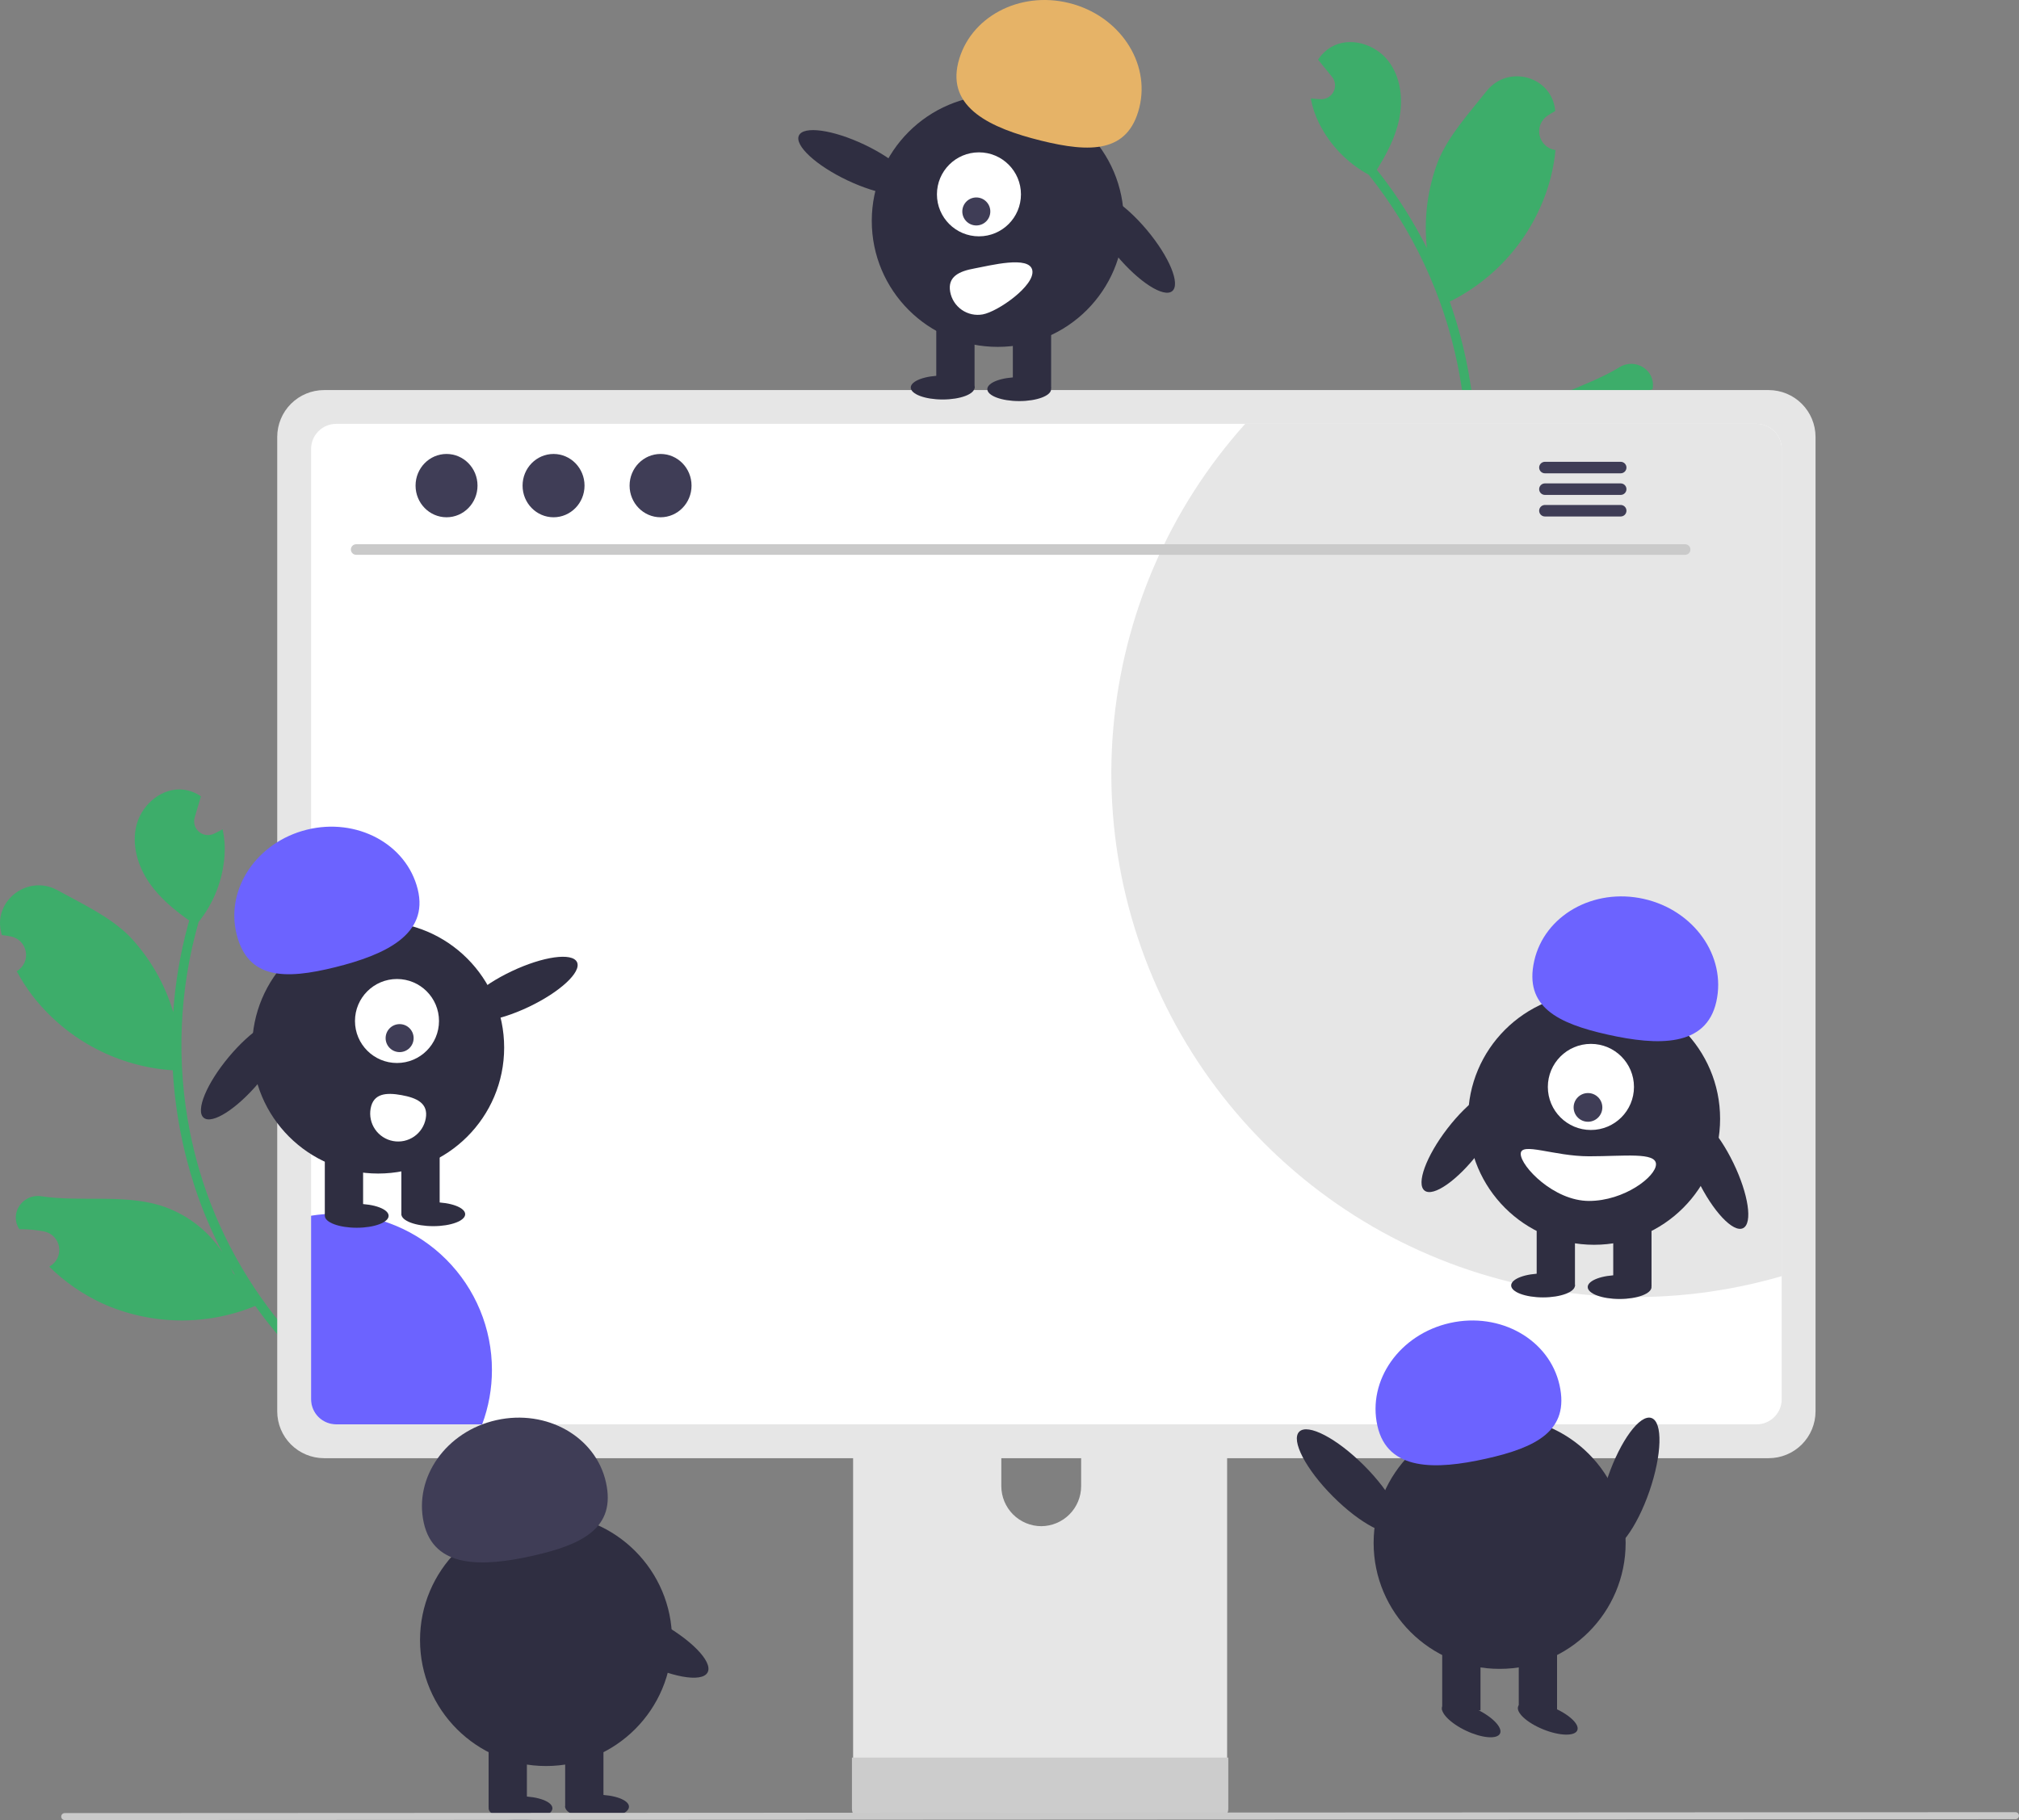 <svg width="641" height="578" viewBox="0 0 641 578" fill="none" xmlns="http://www.w3.org/2000/svg">
<rect x="0" y="0" width="641" height="578" fill="#808080" stroke="none"/>
<g clip-path="url(#clip0_20_60)">
<path d="M122.246 394.6C121.427 394.988 120.51 395.114 119.617 394.962C118.724 394.81 117.9 394.387 117.255 393.751C116.611 393.115 116.177 392.296 116.014 391.406C115.85 390.515 115.964 389.596 116.341 388.773C116.273 388.321 116.224 387.997 116.156 387.546C116.082 387.473 116.008 387.399 115.934 387.326C108.443 379.949 95.754 385.324 95.779 395.835C95.8 405.165 94.925 414.886 97.404 423.724C98.501 427.631 100.268 431.317 102.625 434.619C87.802 420.947 76.091 404.247 68.289 385.653C66.336 380.985 64.645 376.212 63.225 371.355C62.065 367.372 61.081 363.347 60.276 359.279C55.929 337.198 56.882 314.401 63.058 292.76C67.9 286.718 70.773 279.337 71.29 271.613C71.485 268.832 71.276 266.038 70.67 263.317C70.001 263.706 69.306 264.064 68.618 264.406C68.403 264.51 68.175 264.618 67.96 264.722L67.878 264.76C67.115 265.12 66.265 265.252 65.429 265.139C64.593 265.027 63.807 264.675 63.166 264.127C62.525 263.578 62.057 262.856 61.817 262.048C61.577 261.239 61.576 260.378 61.813 259.569C61.962 259.066 62.111 258.562 62.259 258.059C62.481 257.285 62.719 256.518 62.941 255.745C62.971 255.667 62.997 255.588 63.019 255.508C63.276 254.624 63.538 253.752 63.795 252.868C62.19 251.763 60.351 251.045 58.422 250.768C51.766 249.871 45.296 255.121 43.455 261.571C41.602 268.025 43.707 275.114 47.578 280.594C50.888 285.286 55.375 288.982 60.079 292.315C59.944 292.808 59.793 293.293 59.658 293.786C57.206 302.815 55.645 312.063 54.997 321.396C52.326 312.359 47.547 304.085 41.054 297.255C34.749 290.995 26.2 287.076 18.282 282.695C8.772 277.433 -2.557 286.198 0.512 296.623C0.542 296.724 0.572 296.824 0.602 296.925C1.553 297.038 2.499 297.184 3.44 297.363C4.625 297.595 5.712 298.179 6.559 299.039C7.406 299.899 7.973 300.994 8.187 302.182C8.4 303.37 8.25 304.594 7.755 305.695C7.261 306.796 6.445 307.722 5.415 308.352L5.31 308.416C6.743 311.075 8.377 313.621 10.196 316.032C15.349 322.733 21.831 328.297 29.235 332.376C36.639 336.455 44.806 338.961 53.224 339.736C53.774 339.779 54.311 339.827 54.856 339.858C55.573 352.509 57.932 365.012 61.875 377.054C64.223 384.15 67.141 391.044 70.6 397.669L70.463 397.44C65.785 390.42 58.828 385.23 50.765 382.745C38.835 379.162 25.166 381.718 13.134 379.859C7.342 378.963 2.956 385.08 5.996 390.09C6.045 390.17 6.093 390.25 6.142 390.329C7.814 390.314 9.484 390.403 11.145 390.596C12.096 390.708 13.042 390.854 13.982 391.034C15.167 391.265 16.254 391.849 17.101 392.709C17.948 393.569 18.515 394.665 18.729 395.853C18.942 397.04 18.792 398.265 18.298 399.366C17.803 400.467 16.988 401.393 15.958 402.022L15.852 402.087C15.776 402.132 15.711 402.173 15.635 402.219C20.51 407.025 26.177 410.956 32.386 413.84C40.008 417.287 48.255 419.141 56.619 419.288C64.983 419.436 73.29 417.874 81.028 414.697L81.04 414.693C86.94 422.92 93.68 430.513 101.15 437.347L133.51 423.826C133.475 423.418 133.425 423.004 133.379 422.601C130.462 424.04 127.38 425.118 124.202 425.809C125.372 421.86 126.532 417.888 127.701 413.939C127.732 413.862 127.758 413.783 127.779 413.702C128.367 411.686 128.971 409.676 129.559 407.66L129.559 407.658C127.692 403.01 125.235 398.621 122.247 394.601L122.246 394.6ZM54.726 337.201L54.734 337.171L54.736 337.225L54.726 337.201ZM74.562 404.799L74.022 404.29C73.844 403.833 73.655 403.38 73.45 402.921C73.396 402.794 73.32 402.676 73.266 402.548C73.705 403.305 74.132 404.066 74.583 404.818L74.562 404.799Z" fill="#3DAD6A"/>
<path d="M419.196 172.261C417.99 177.122 417.415 182.119 417.486 187.127L417.487 187.129C418.806 188.763 420.139 190.384 421.459 192.018C421.51 192.084 421.564 192.147 421.622 192.207C424.224 195.399 426.826 198.616 429.429 201.809C426.229 202.397 422.97 202.591 419.724 202.387C419.837 202.776 419.95 203.179 420.076 203.568H455.148C459.404 194.382 462.695 184.779 464.965 174.913H464.978C473.343 174.86 481.61 173.099 489.271 169.738C496.931 166.378 503.825 161.488 509.528 155.369C514.145 150.314 517.857 144.502 520.502 138.188C520.414 138.176 520.339 138.163 520.251 138.151L520.128 138.132C518.936 137.948 517.826 137.408 516.945 136.583C516.064 135.758 515.453 134.686 515.192 133.508C514.931 132.329 515.032 131.1 515.482 129.98C515.932 128.86 516.709 127.902 517.713 127.231C518.511 126.704 519.328 126.204 520.163 125.733C521.62 124.915 523.127 124.189 524.675 123.559C524.69 123.467 524.704 123.374 524.718 123.282C525.59 117.487 519.185 113.534 514.186 116.593C503.802 122.948 490.203 125.859 480.578 133.764C474.097 139.165 469.679 146.636 468.07 154.917L468.033 155.181C468.67 147.734 468.703 140.249 468.133 132.797C467.126 120.166 464.481 107.719 460.264 95.771C460.754 95.532 461.232 95.281 461.722 95.029C469.19 91.069 475.76 85.608 481.018 78.99C486.277 72.372 490.111 64.739 492.281 56.57C493.03 53.644 493.555 50.665 493.853 47.659L493.73 47.641C492.537 47.457 491.428 46.917 490.547 46.092C489.666 45.267 489.055 44.195 488.794 43.016C488.533 41.838 488.634 40.608 489.084 39.489C489.534 38.369 490.311 37.411 491.315 36.74C492.113 36.212 492.93 35.713 493.765 35.242C493.754 35.137 493.742 35.033 493.731 34.928C492.542 24.126 478.71 20.407 471.964 28.928C466.348 36.023 459.971 42.934 456.568 51.141C453.211 59.946 451.993 69.423 453.014 78.791C448.816 70.429 443.809 62.498 438.065 55.112C437.75 54.71 437.423 54.321 437.109 53.918C440.164 49.029 442.879 43.889 444.124 38.284C445.582 31.736 444.79 24.383 440.591 19.142C436.405 13.901 428.41 11.551 422.615 14.944C420.942 15.944 419.522 17.316 418.467 18.954C419.045 19.67 419.623 20.374 420.202 21.09C420.253 21.156 420.307 21.219 420.365 21.279C420.868 21.907 421.383 22.523 421.886 23.151C422.218 23.558 422.549 23.965 422.88 24.373C423.412 25.028 423.743 25.822 423.833 26.661C423.924 27.5 423.77 28.346 423.39 29.099C423.01 29.853 422.421 30.48 421.693 30.906C420.965 31.332 420.129 31.539 419.286 31.501L419.196 31.497C418.957 31.484 418.706 31.471 418.467 31.459C417.7 31.409 416.921 31.346 416.154 31.245C416.644 33.989 417.529 36.648 418.781 39.138C422.237 46.066 427.735 51.769 434.532 55.477C448.577 73.063 458.248 93.73 462.753 115.779C463.583 119.839 464.228 123.932 464.689 128.059C465.252 133.087 465.533 138.143 465.531 143.203C465.503 163.368 461.139 183.29 452.734 201.62C453.636 197.664 453.844 193.582 453.35 189.555C452.228 180.444 447.673 171.813 444.094 163.196C440.063 153.488 426.282 153.421 422.216 163.115C422.175 163.211 422.135 163.307 422.096 163.403C422.207 163.846 422.287 164.164 422.398 164.606C423.063 165.221 423.523 166.025 423.716 166.91C423.908 167.795 423.824 168.717 423.475 169.553C423.125 170.388 422.528 171.096 421.763 171.58C420.997 172.064 420.102 172.302 419.197 172.26L419.196 172.261ZM459.359 93.295L459.341 93.245L459.359 93.27V93.295ZM467.115 163.312C467.241 162.445 467.341 161.578 467.454 160.711C467.454 160.849 467.429 160.987 467.429 161.126C467.417 161.628 467.417 162.118 467.429 162.609L467.128 163.287L467.115 163.312Z" fill="#3DAD6A"/>
<path d="M383.862 388.337H276.564C275.046 388.34 273.592 388.945 272.52 390.019C271.448 391.094 270.846 392.55 270.848 394.067V563.535H389.593V394.067C389.593 393.315 389.446 392.57 389.158 391.874C388.87 391.179 388.448 390.547 387.915 390.015C387.383 389.483 386.751 389.061 386.056 388.773C385.36 388.485 384.615 388.337 383.862 388.337ZM330.574 484.627C327.219 484.611 324.005 483.272 321.632 480.899C319.26 478.527 317.92 475.314 317.904 471.959V452.412C317.904 449.053 319.239 445.831 321.615 443.455C323.991 441.079 327.214 439.745 330.574 439.745C333.934 439.745 337.157 441.079 339.533 443.455C341.909 445.831 343.244 449.053 343.244 452.412V471.959C343.229 475.314 341.889 478.527 339.516 480.899C337.143 483.272 333.93 484.611 330.574 484.627Z" fill="#E6E6E6"/>
<path d="M270.48 558.114V574.465C270.482 575.312 270.819 576.124 271.418 576.723C272.017 577.322 272.83 577.659 273.677 577.661H386.764C387.611 577.657 388.422 577.319 389.02 576.72C389.619 576.122 389.957 575.311 389.961 574.465V558.114L270.48 558.114Z" fill="#CCCCCC"/>
<path d="M561.537 123.864H102.882C98.941 123.871 95.164 125.438 92.377 128.224C89.591 131.01 88.023 134.787 88.016 138.727V448.172C88.02 452.113 89.588 455.891 92.374 458.678C95.161 461.464 98.94 463.031 102.882 463.035H561.537C565.479 463.031 569.258 461.464 572.045 458.678C574.832 455.891 576.399 452.113 576.403 448.172V138.727C576.396 134.787 574.828 131.01 572.042 128.224C569.255 125.438 565.478 123.871 561.537 123.864Z" fill="#E6E6E6"/>
<path d="M557.707 134.595H106.715C104.605 134.6 102.582 135.442 101.092 136.936C99.601 138.429 98.764 140.453 98.764 142.564V444.337C98.766 446.444 99.605 448.465 101.095 449.955C102.586 451.446 104.607 452.284 106.715 452.287H557.707C559.815 452.284 561.836 451.446 563.327 449.955C564.818 448.465 565.656 446.444 565.659 444.337V142.564C565.659 140.453 564.821 138.429 563.331 136.936C561.84 135.442 559.818 134.6 557.707 134.595Z" fill="white"/>
<path d="M156.181 434.987C156.191 440.894 155.139 446.754 153.074 452.288H106.714C104.606 452.285 102.586 451.446 101.096 449.956C99.606 448.467 98.767 446.447 98.764 444.34V386.041C101.354 385.622 103.974 385.412 106.598 385.413C113.109 385.412 119.557 386.694 125.573 389.185C131.589 391.677 137.055 395.328 141.66 399.932C146.264 404.535 149.916 410 152.408 416.015C154.9 422.03 156.182 428.477 156.181 434.987Z" fill="#6C63FF"/>
<path d="M565.659 142.564V405.228C530.958 415.341 493.906 413.874 460.114 401.051C426.321 388.227 397.627 364.745 378.376 334.158C359.126 303.572 350.366 267.547 353.425 231.539C356.483 195.53 371.192 161.498 395.326 134.595H557.707C559.818 134.6 561.84 135.442 563.331 136.936C564.821 138.429 565.659 140.453 565.659 142.564Z" fill="#E6E6E6"/>
<path d="M535.038 176.177H113.044C112.605 176.168 112.187 175.987 111.88 175.673C111.573 175.36 111.401 174.938 111.401 174.499C111.401 174.06 111.573 173.639 111.88 173.325C112.187 173.012 112.605 172.831 113.044 172.821H535.038C535.477 172.831 535.895 173.012 536.202 173.325C536.509 173.639 536.681 174.06 536.681 174.499C536.681 174.938 536.509 175.36 536.202 175.673C535.895 175.987 535.477 176.168 535.038 176.177Z" fill="#CACACA"/>
<path d="M141.769 164.255C147.201 164.255 151.604 159.754 151.604 154.203C151.604 148.651 147.201 144.151 141.769 144.151C136.338 144.151 131.935 148.651 131.935 154.203C131.935 159.754 136.338 164.255 141.769 164.255Z" fill="#3F3D56"/>
<path d="M175.744 164.255C181.176 164.255 185.579 159.754 185.579 154.203C185.579 148.651 181.176 144.151 175.744 144.151C170.312 144.151 165.909 148.651 165.909 154.203C165.909 159.754 170.312 164.255 175.744 164.255Z" fill="#3F3D56"/>
<path d="M209.719 164.255C215.15 164.255 219.553 159.754 219.553 154.203C219.553 148.651 215.15 144.151 209.719 144.151C204.287 144.151 199.884 148.651 199.884 154.203C199.884 159.754 204.287 164.255 209.719 164.255Z" fill="#3F3D56"/>
<path d="M514.583 146.642H490.449C489.97 146.652 489.515 146.848 489.18 147.19C488.845 147.531 488.657 147.991 488.657 148.469C488.657 148.947 488.845 149.407 489.18 149.748C489.515 150.09 489.97 150.287 490.449 150.296H514.583C515.061 150.287 515.516 150.09 515.851 149.748C516.186 149.407 516.374 148.947 516.374 148.469C516.374 147.991 516.186 147.531 515.851 147.19C515.516 146.848 515.061 146.652 514.583 146.642Z" fill="#3F3D56"/>
<path d="M514.583 153.5H490.449C489.97 153.51 489.515 153.706 489.18 154.048C488.845 154.39 488.657 154.849 488.657 155.327C488.657 155.806 488.845 156.265 489.18 156.606C489.515 156.948 489.97 157.145 490.449 157.154H514.583C515.061 157.145 515.516 156.948 515.851 156.606C516.186 156.265 516.374 155.806 516.374 155.327C516.374 154.849 516.186 154.39 515.851 154.048C515.516 153.706 515.061 153.51 514.583 153.5Z" fill="#3F3D56"/>
<path d="M514.583 160.349H490.449C489.97 160.359 489.515 160.555 489.18 160.897C488.845 161.239 488.657 161.698 488.657 162.176C488.657 162.655 488.845 163.114 489.18 163.456C489.515 163.797 489.97 163.994 490.449 164.003H514.583C515.061 163.994 515.516 163.797 515.851 163.456C516.186 163.114 516.374 162.655 516.374 162.176C516.374 161.698 516.186 161.239 515.851 160.897C515.516 160.555 515.061 160.359 514.583 160.349Z" fill="#3F3D56"/>
<path d="M289.795 60.162C291.281 57.029 284.394 50.653 274.413 45.919C264.431 41.186 255.135 39.889 253.649 43.022C252.162 46.155 259.049 52.531 269.031 57.265C279.012 61.998 288.308 63.295 289.795 60.162Z" fill="#2F2E41"/>
<path d="M372.173 92.43C374.832 90.204 371.238 81.535 364.146 73.066C357.054 64.597 349.15 59.536 346.49 61.762C343.831 63.988 347.425 72.658 354.517 81.127C361.609 89.596 369.513 94.656 372.173 92.43Z" fill="#2F2E41"/>
<path d="M316.781 110.149C338.875 110.149 356.786 92.242 356.786 70.151C356.786 48.061 338.875 30.153 316.781 30.153C294.687 30.153 276.776 48.061 276.776 70.151C276.776 92.242 294.687 110.149 316.781 110.149Z" fill="#2F2E41"/>
<path d="M333.714 101.542H321.56V123.313H333.714V101.542Z" fill="#2F2E41"/>
<path d="M309.407 101.542H297.253V123.313H309.407V101.542Z" fill="#2F2E41"/>
<path d="M323.586 127.364C329.179 127.364 333.714 125.664 333.714 123.566C333.714 121.469 329.179 119.769 323.586 119.769C317.992 119.769 313.458 121.469 313.458 123.566C313.458 125.664 317.992 127.364 323.586 127.364Z" fill="#2F2E41"/>
<path d="M299.279 126.857C304.872 126.857 309.407 125.157 309.407 123.06C309.407 120.963 304.872 119.263 299.279 119.263C293.685 119.263 289.151 120.963 289.151 123.06C289.151 125.157 293.685 126.857 299.279 126.857Z" fill="#2F2E41"/>
<path d="M304.22 19.873C307.792 5.489 323.56 -2.975 339.439 0.967C355.318 4.909 365.294 19.765 361.722 34.148C358.15 48.532 346.298 48.578 330.42 44.636C314.541 40.694 300.647 34.256 304.22 19.873Z" fill="#E6B367"/>
<path d="M310.8 75.047C318.166 75.047 324.138 69.076 324.138 61.712C324.138 54.347 318.166 48.376 310.8 48.376C303.434 48.376 297.462 54.347 297.462 61.712C297.462 69.076 303.434 75.047 310.8 75.047Z" fill="white"/>
<path d="M309.963 71.593C312.418 71.593 314.409 69.603 314.409 67.147C314.409 64.693 312.418 62.702 309.963 62.702C307.507 62.702 305.517 64.693 305.517 67.147C305.517 69.603 307.507 71.593 309.963 71.593Z" fill="#3F3D56"/>
<path d="M327.748 85.855C328.627 90.686 316.843 98.954 312.012 99.834C309.691 100.256 307.298 99.739 305.359 98.398C303.42 97.056 302.093 94.999 301.671 92.679L301.668 92.662C300.793 87.831 304.529 86.121 309.361 85.246C314.194 84.372 326.873 81.024 327.748 85.855Z" fill="white"/>
<path d="M469.458 366.043C476.19 357.286 479.419 348.474 476.669 346.361C473.919 344.248 466.233 349.634 459.5 358.391C452.768 367.148 449.539 375.96 452.289 378.073C455.039 380.186 462.725 374.8 469.458 366.043Z" fill="#2F2E41"/>
<path d="M506.101 395.27C528.195 395.27 546.106 377.363 546.106 355.272C546.106 333.182 528.195 315.274 506.101 315.274C484.006 315.274 466.095 333.182 466.095 355.272C466.095 377.363 484.006 395.27 506.101 395.27Z" fill="#2F2E41"/>
<path d="M524.331 386.663H512.177V408.434H524.331V386.663Z" fill="#2F2E41"/>
<path d="M500.024 386.663H487.87V408.434H500.024V386.663Z" fill="#2F2E41"/>
<path d="M514.203 412.485C519.796 412.485 524.331 410.784 524.331 408.687C524.331 406.59 519.796 404.89 514.203 404.89C508.609 404.89 504.075 406.59 504.075 408.687C504.075 410.784 508.609 412.485 514.203 412.485Z" fill="#2F2E41"/>
<path d="M489.896 411.978C495.489 411.978 500.024 410.278 500.024 408.181C500.024 406.084 495.489 404.384 489.896 404.384C484.302 404.384 479.768 406.084 479.768 408.181C479.768 410.278 484.302 411.978 489.896 411.978Z" fill="#2F2E41"/>
<path d="M505.088 358.816C512.639 358.816 518.76 352.696 518.76 345.146C518.76 337.596 512.639 331.476 505.088 331.476C497.536 331.476 491.415 337.596 491.415 345.146C491.415 352.696 497.536 358.816 505.088 358.816Z" fill="white"/>
<path d="M504.159 356.204C506.676 356.204 508.716 354.164 508.716 351.647C508.716 349.131 506.676 347.09 504.159 347.09C501.642 347.09 499.601 349.131 499.601 351.647C499.601 354.164 501.642 356.204 504.159 356.204Z" fill="#3F3D56"/>
<path d="M544.907 318.075C548.137 303.611 537.812 288.996 521.844 285.431C505.876 281.866 490.313 290.702 487.083 305.166C483.852 319.63 494.435 324.964 510.403 328.529C526.37 332.094 541.677 332.539 544.907 318.075Z" fill="#6C63FF"/>
<path d="M553.386 389.999C556.506 388.486 555.128 379.203 550.308 369.265C545.487 359.327 539.05 352.497 535.929 354.01C532.809 355.523 534.187 364.806 539.008 374.744C543.828 384.683 550.265 391.512 553.386 389.999Z" fill="#2F2E41"/>
<path d="M525.751 369.702C525.751 373.617 515.669 381.347 504.482 381.347C493.295 381.347 482.806 370.325 482.806 366.411C482.806 362.496 493.295 367.17 504.482 367.17C515.669 367.17 525.751 365.787 525.751 369.702Z" fill="white"/>
<path d="M476.108 529.936C498.203 529.936 516.114 512.029 516.114 489.938C516.114 467.848 498.203 449.94 476.108 449.94C454.014 449.94 436.103 467.848 436.103 489.938C436.103 512.029 454.014 529.936 476.108 529.936Z" fill="#2F2E41"/>
<path d="M470.032 521.329H457.878V543.1H470.032V521.329Z" fill="#2F2E41"/>
<path d="M494.339 521.329H482.185V543.1H494.339V521.329Z" fill="#2F2E41"/>
<path d="M476.235 550.463C477.131 548.567 473.757 545.094 468.699 542.706C463.641 540.318 458.815 539.919 457.919 541.816C457.023 543.712 460.397 547.185 465.455 549.573C470.513 551.961 475.34 552.36 476.235 550.463Z" fill="#2F2E41"/>
<path d="M500.771 549.436C501.559 547.493 497.995 544.214 492.811 542.114C487.627 540.014 482.786 539.887 481.998 541.83C481.21 543.774 484.774 547.052 489.958 549.153C495.142 551.253 499.983 551.38 500.771 549.436Z" fill="#2F2E41"/>
<path d="M437.302 452.741C434.072 438.277 444.397 423.662 460.365 420.098C476.333 416.533 491.896 425.368 495.126 439.832C498.357 454.296 487.774 459.63 471.806 463.195C455.839 466.76 440.532 467.205 437.302 452.741Z" fill="#6C63FF"/>
<path d="M523.664 473.521C527.657 461.935 527.946 451.526 524.308 450.272C520.67 449.019 514.483 457.395 510.489 468.981C506.496 480.568 506.207 490.976 509.845 492.23C513.483 493.483 519.67 485.107 523.664 473.521Z" fill="#2F2E41"/>
<path d="M443.863 486.019C446.585 483.3 441.768 474.068 433.104 465.399C424.44 456.73 415.21 451.907 412.488 454.626C409.766 457.345 414.583 466.577 423.247 475.246C431.911 483.915 441.141 488.738 443.863 486.019Z" fill="#2F2E41"/>
<path d="M173.358 560.786C195.452 560.786 213.363 542.878 213.363 520.788C213.363 498.697 195.452 480.79 173.358 480.79C151.263 480.79 133.352 498.697 133.352 520.788C133.352 542.878 151.263 560.786 173.358 560.786Z" fill="#2F2E41"/>
<path d="M167.281 552.178H155.128V573.95H167.281V552.178Z" fill="#2F2E41"/>
<path d="M191.588 552.178H179.435V573.95H191.588V552.178Z" fill="#2F2E41"/>
<path d="M165.255 578C170.849 578 175.383 576.3 175.383 574.203C175.383 572.106 170.849 570.405 165.255 570.405C159.662 570.405 155.127 572.106 155.127 574.203C155.127 576.3 159.662 578 165.255 578Z" fill="#2F2E41"/>
<path d="M189.563 577.494C195.156 577.494 199.691 575.794 199.691 573.696C199.691 571.599 195.156 569.899 189.563 569.899C183.969 569.899 179.435 571.599 179.435 573.696C179.435 575.794 183.969 577.494 189.563 577.494Z" fill="#2F2E41"/>
<path d="M134.551 483.591C131.321 469.127 141.647 454.512 157.615 450.947C173.583 447.382 189.146 456.217 192.376 470.681C195.606 485.145 185.024 490.48 169.056 494.045C153.088 497.609 137.782 498.055 134.551 483.591Z" fill="#3F3D56"/>
<path d="M224.655 531.051C226.454 527.65 219.129 520.248 208.295 514.518C197.46 508.787 187.218 506.899 185.419 510.299C183.62 513.7 190.944 521.102 201.779 526.833C212.614 532.563 222.856 534.452 224.655 531.051Z" fill="#2F2E41"/>
<path d="M167.807 319.763C177.789 315.03 184.676 308.653 183.19 305.52C181.703 302.387 172.407 303.685 162.426 308.418C152.444 313.151 145.557 319.528 147.043 322.661C148.53 325.794 157.826 324.496 167.807 319.763Z" fill="#2F2E41"/>
<path d="M82.321 343.625C89.413 335.157 93.007 326.487 90.348 324.261C87.689 322.035 79.784 327.096 72.692 335.565C65.6 344.033 62.007 352.703 64.666 354.929C67.325 357.155 75.229 352.094 82.321 343.625Z" fill="#2F2E41"/>
<path d="M120.057 372.648C142.151 372.648 160.062 354.74 160.062 332.65C160.062 310.56 142.151 292.652 120.057 292.652C97.963 292.652 80.052 310.56 80.052 332.65C80.052 354.74 97.963 372.648 120.057 372.648Z" fill="#2F2E41"/>
<path d="M115.278 364.041H103.124V385.812H115.278V364.041Z" fill="#2F2E41"/>
<path d="M139.585 364.041H127.431V385.812H139.585V364.041Z" fill="#2F2E41"/>
<path d="M113.252 389.862C118.846 389.862 123.38 388.162 123.38 386.065C123.38 383.968 118.846 382.268 113.252 382.268C107.659 382.268 103.124 383.968 103.124 386.065C103.124 388.162 107.659 389.862 113.252 389.862Z" fill="#2F2E41"/>
<path d="M137.559 389.356C143.153 389.356 147.687 387.656 147.687 385.559C147.687 383.461 143.153 381.761 137.559 381.761C131.966 381.761 127.431 383.461 127.431 385.559C127.431 387.656 131.966 389.356 137.559 389.356Z" fill="#2F2E41"/>
<path d="M132.618 282.371C129.046 267.988 113.278 259.524 97.399 263.466C81.52 267.408 71.544 282.264 75.116 296.647C78.688 311.03 90.54 311.077 106.418 307.134C122.297 303.192 136.191 296.755 132.618 282.371Z" fill="#6C63FF"/>
<path d="M126.038 337.545C133.404 337.545 139.376 331.575 139.376 324.21C139.376 316.845 133.404 310.875 126.038 310.875C118.672 310.875 112.7 316.845 112.7 324.21C112.7 331.575 118.672 337.545 126.038 337.545Z" fill="white"/>
<path d="M126.875 334.091C129.331 334.091 131.321 332.101 131.321 329.646C131.321 327.191 129.331 325.201 126.875 325.201C124.42 325.201 122.429 327.191 122.429 329.646C122.429 332.101 124.42 334.091 126.875 334.091Z" fill="#3F3D56"/>
<path d="M117.671 351.993C117.462 353.142 117.481 354.321 117.727 355.462C117.974 356.603 118.443 357.684 119.107 358.644C119.772 359.605 120.619 360.424 121.6 361.057C122.581 361.69 123.678 362.123 124.826 362.332C125.975 362.541 127.154 362.522 128.295 362.276C129.437 362.029 130.519 361.561 131.479 360.896C132.439 360.232 133.259 359.385 133.892 358.404C134.525 357.423 134.958 356.327 135.167 355.178L135.17 355.161C136.045 350.329 132.309 348.62 127.477 347.745C122.644 346.87 118.546 347.162 117.671 351.993Z" fill="white"/>
<path d="M639.894 577.655L20.547 577.94C20.402 577.941 20.258 577.912 20.123 577.857C19.988 577.802 19.866 577.72 19.763 577.617C19.66 577.515 19.578 577.393 19.523 577.258C19.467 577.124 19.438 576.98 19.438 576.834C19.438 576.689 19.467 576.545 19.523 576.41C19.578 576.276 19.66 576.154 19.763 576.051C19.866 575.949 19.988 575.867 20.123 575.812C20.258 575.756 20.402 575.728 20.547 575.729L639.894 575.443C640.187 575.444 640.467 575.561 640.674 575.768C640.881 575.975 640.997 576.256 640.997 576.549C640.997 576.842 640.881 577.122 640.674 577.33C640.467 577.537 640.187 577.654 639.894 577.655Z" fill="#CACACA"/>
</g>
<defs>
<clipPath id="clip0_20_60">
<rect width="641" height="578" fill="white"/>
</clipPath>
</defs>
</svg>
